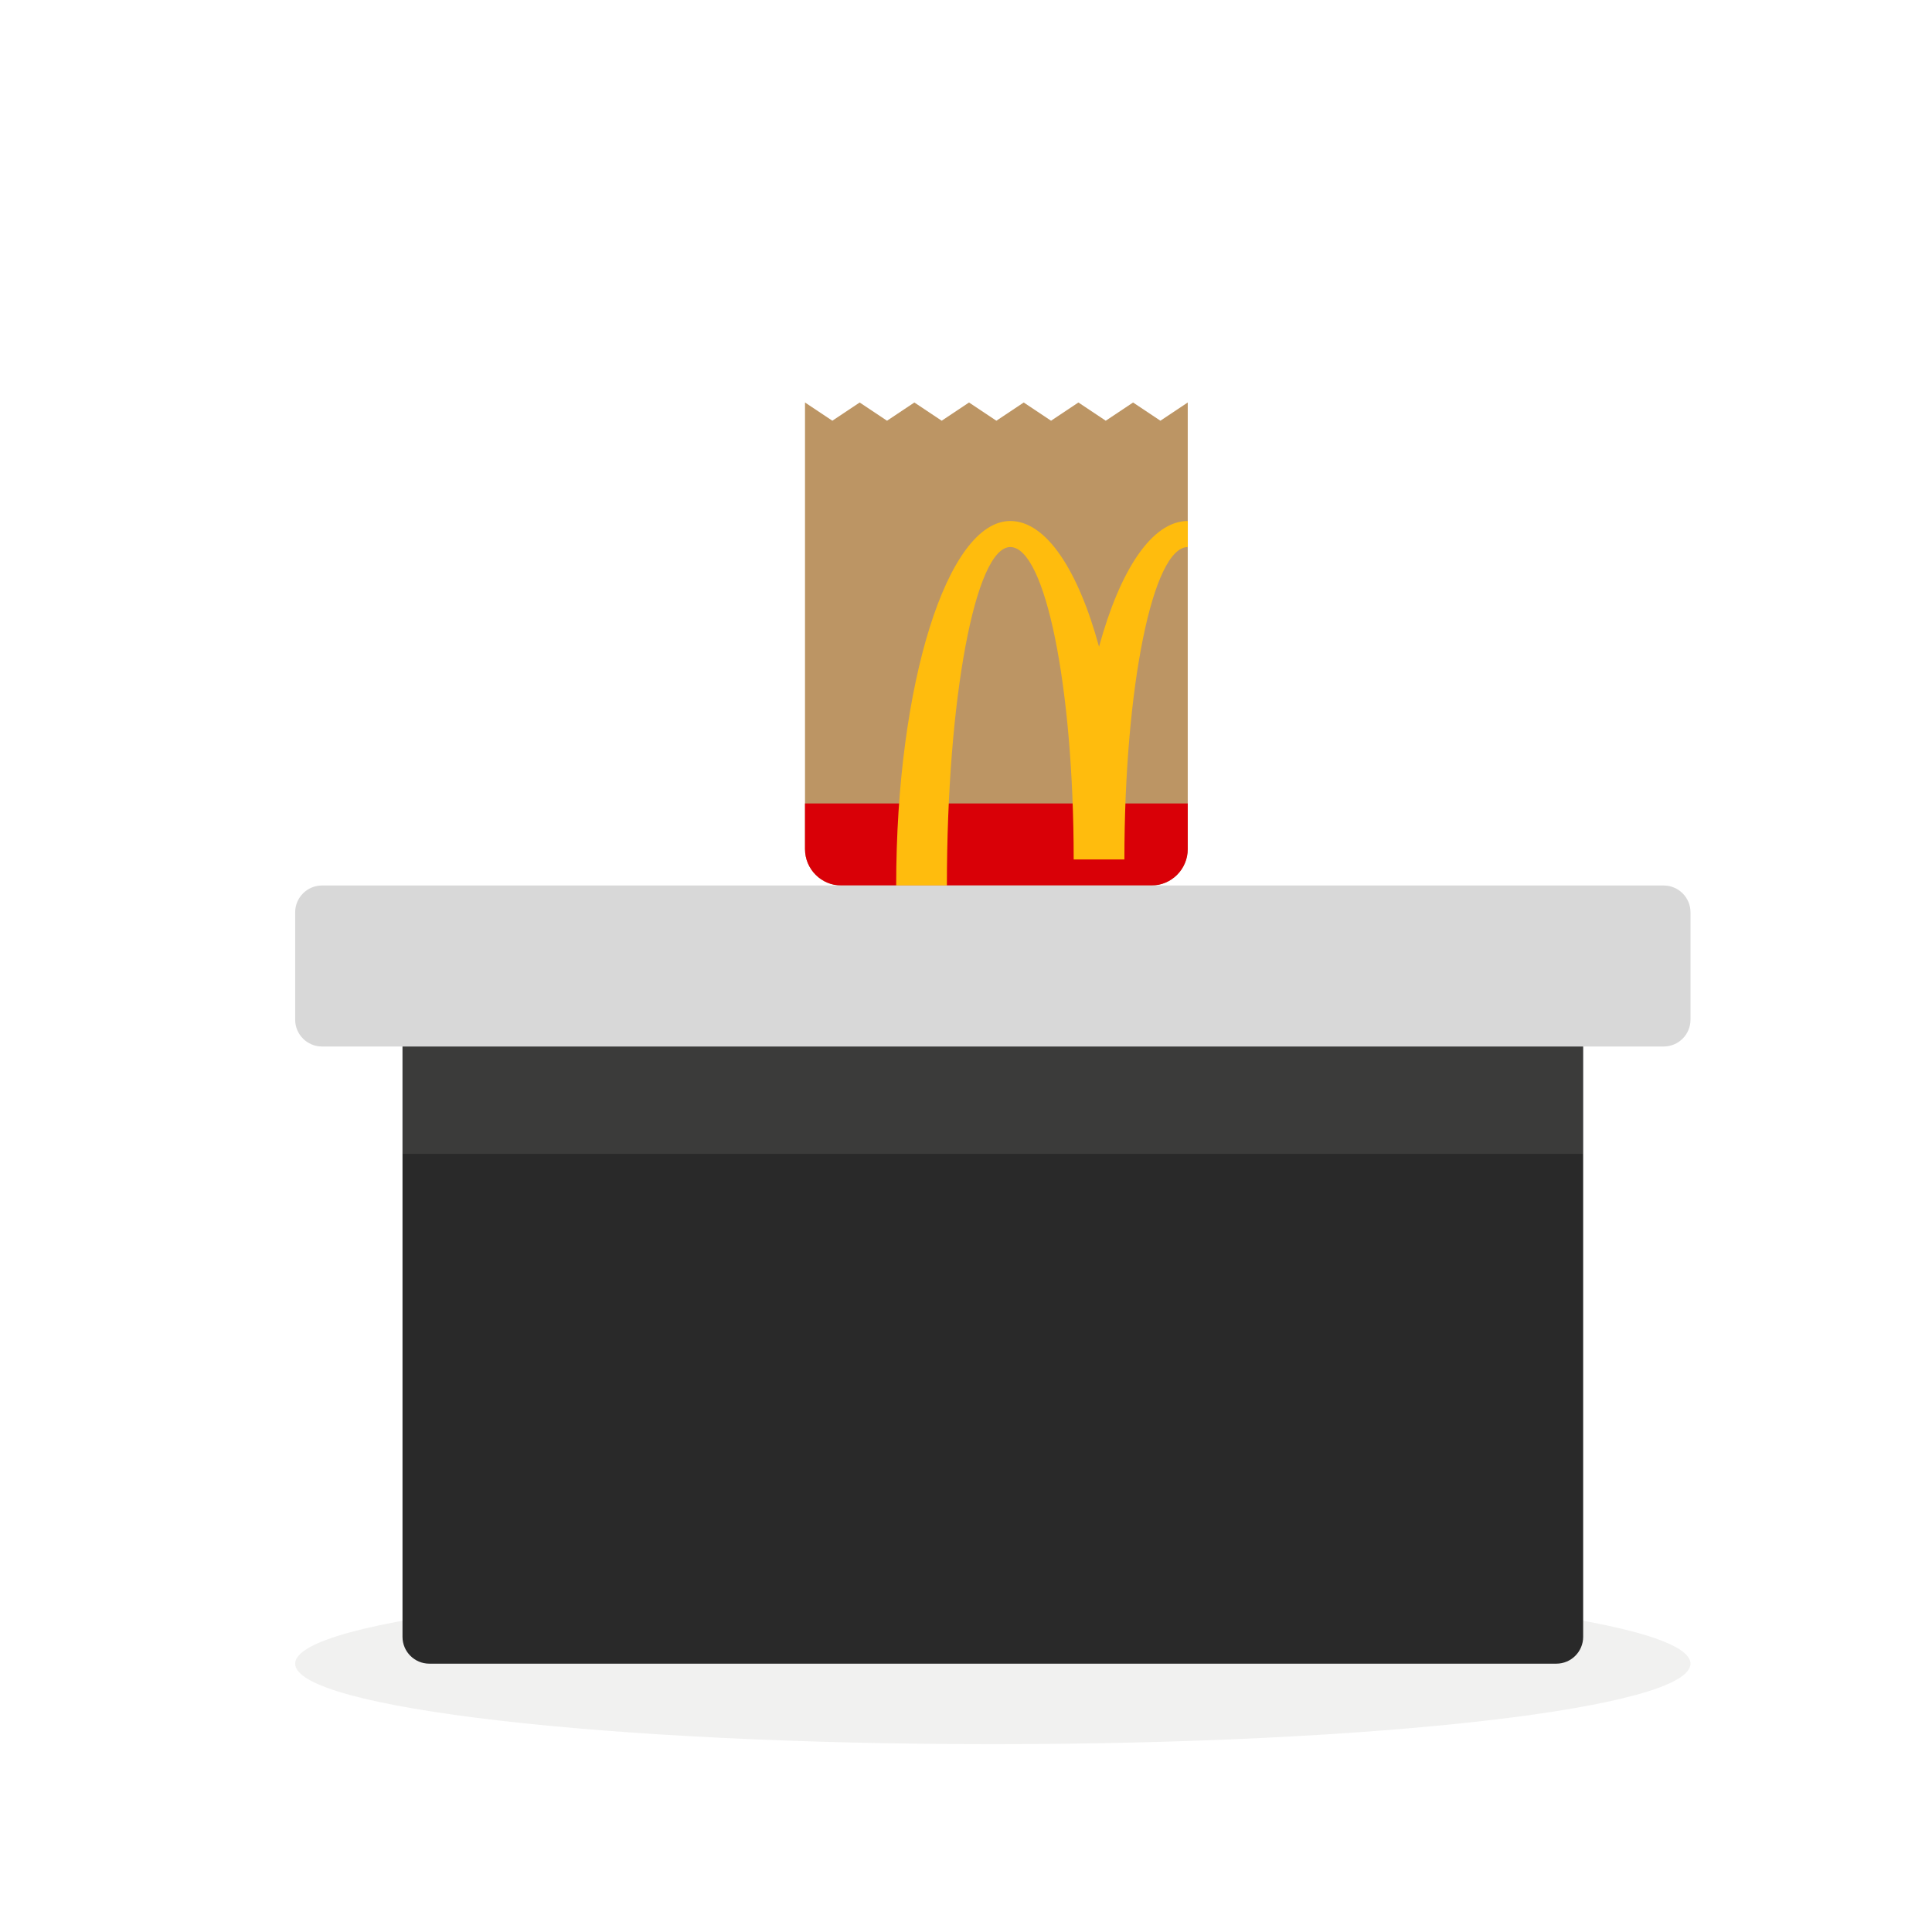 <svg width="72" height="72" viewBox="0 0 72 72" fill="none" xmlns="http://www.w3.org/2000/svg">
<path d="M63 62C63 63.657 51.359 65 37 65C22.641 65 11 63.657 11 62C11 60.343 22.641 59 37 59C51.359 59 63 60.343 63 62Z" fill="#A0A09F" fill-opacity="0.15"/>
<path d="M42.226 15L41.208 15.679L40.189 15L39.17 15.679L38.151 15L37.132 15.679L36.113 15L35.094 15.679L34.075 15L33.057 15.679L32.038 15L31.019 15.679L30 15V31.642C30 32.392 30.608 33 31.358 33H42.906C43.656 33 44.264 32.392 44.264 31.642V15L43.245 15.679L42.226 15Z" fill="#BC9564"/>
<path d="M30 29.943H44.264V31.642C44.264 32.392 43.656 33 42.906 33H31.358C30.608 33 30 32.392 30 31.642V29.943Z" fill="#D90007"/>
<path d="M44.266 20.387C42.962 20.387 41.903 25.6 41.903 32.03H40.013C40.013 25.6 38.956 20.387 37.65 20.387C36.347 20.387 35.288 26.033 35.288 33.001H33.398C33.398 25.497 35.302 19.416 37.65 19.416C38.987 19.416 40.179 21.244 40.958 24.103C41.738 21.244 42.93 19.416 44.266 19.416V20.387Z" fill="#FFBC0D"/>
<path d="M11 34C11 33.448 11.448 33 12 33H62C62.552 33 63 33.448 63 34V38C63 38.552 62.552 39 62 39H12C11.448 39 11 38.552 11 38V34Z" fill="#D8D8D8"/>
<path d="M15 39H59V61C59 61.552 58.552 62 58 62H16C15.448 62 15 61.552 15 61V39Z" fill="#292929"/>
<path d="M15 39H59V43H15V39Z" fill="#A0A09F" fill-opacity="0.15"/>
</svg>
